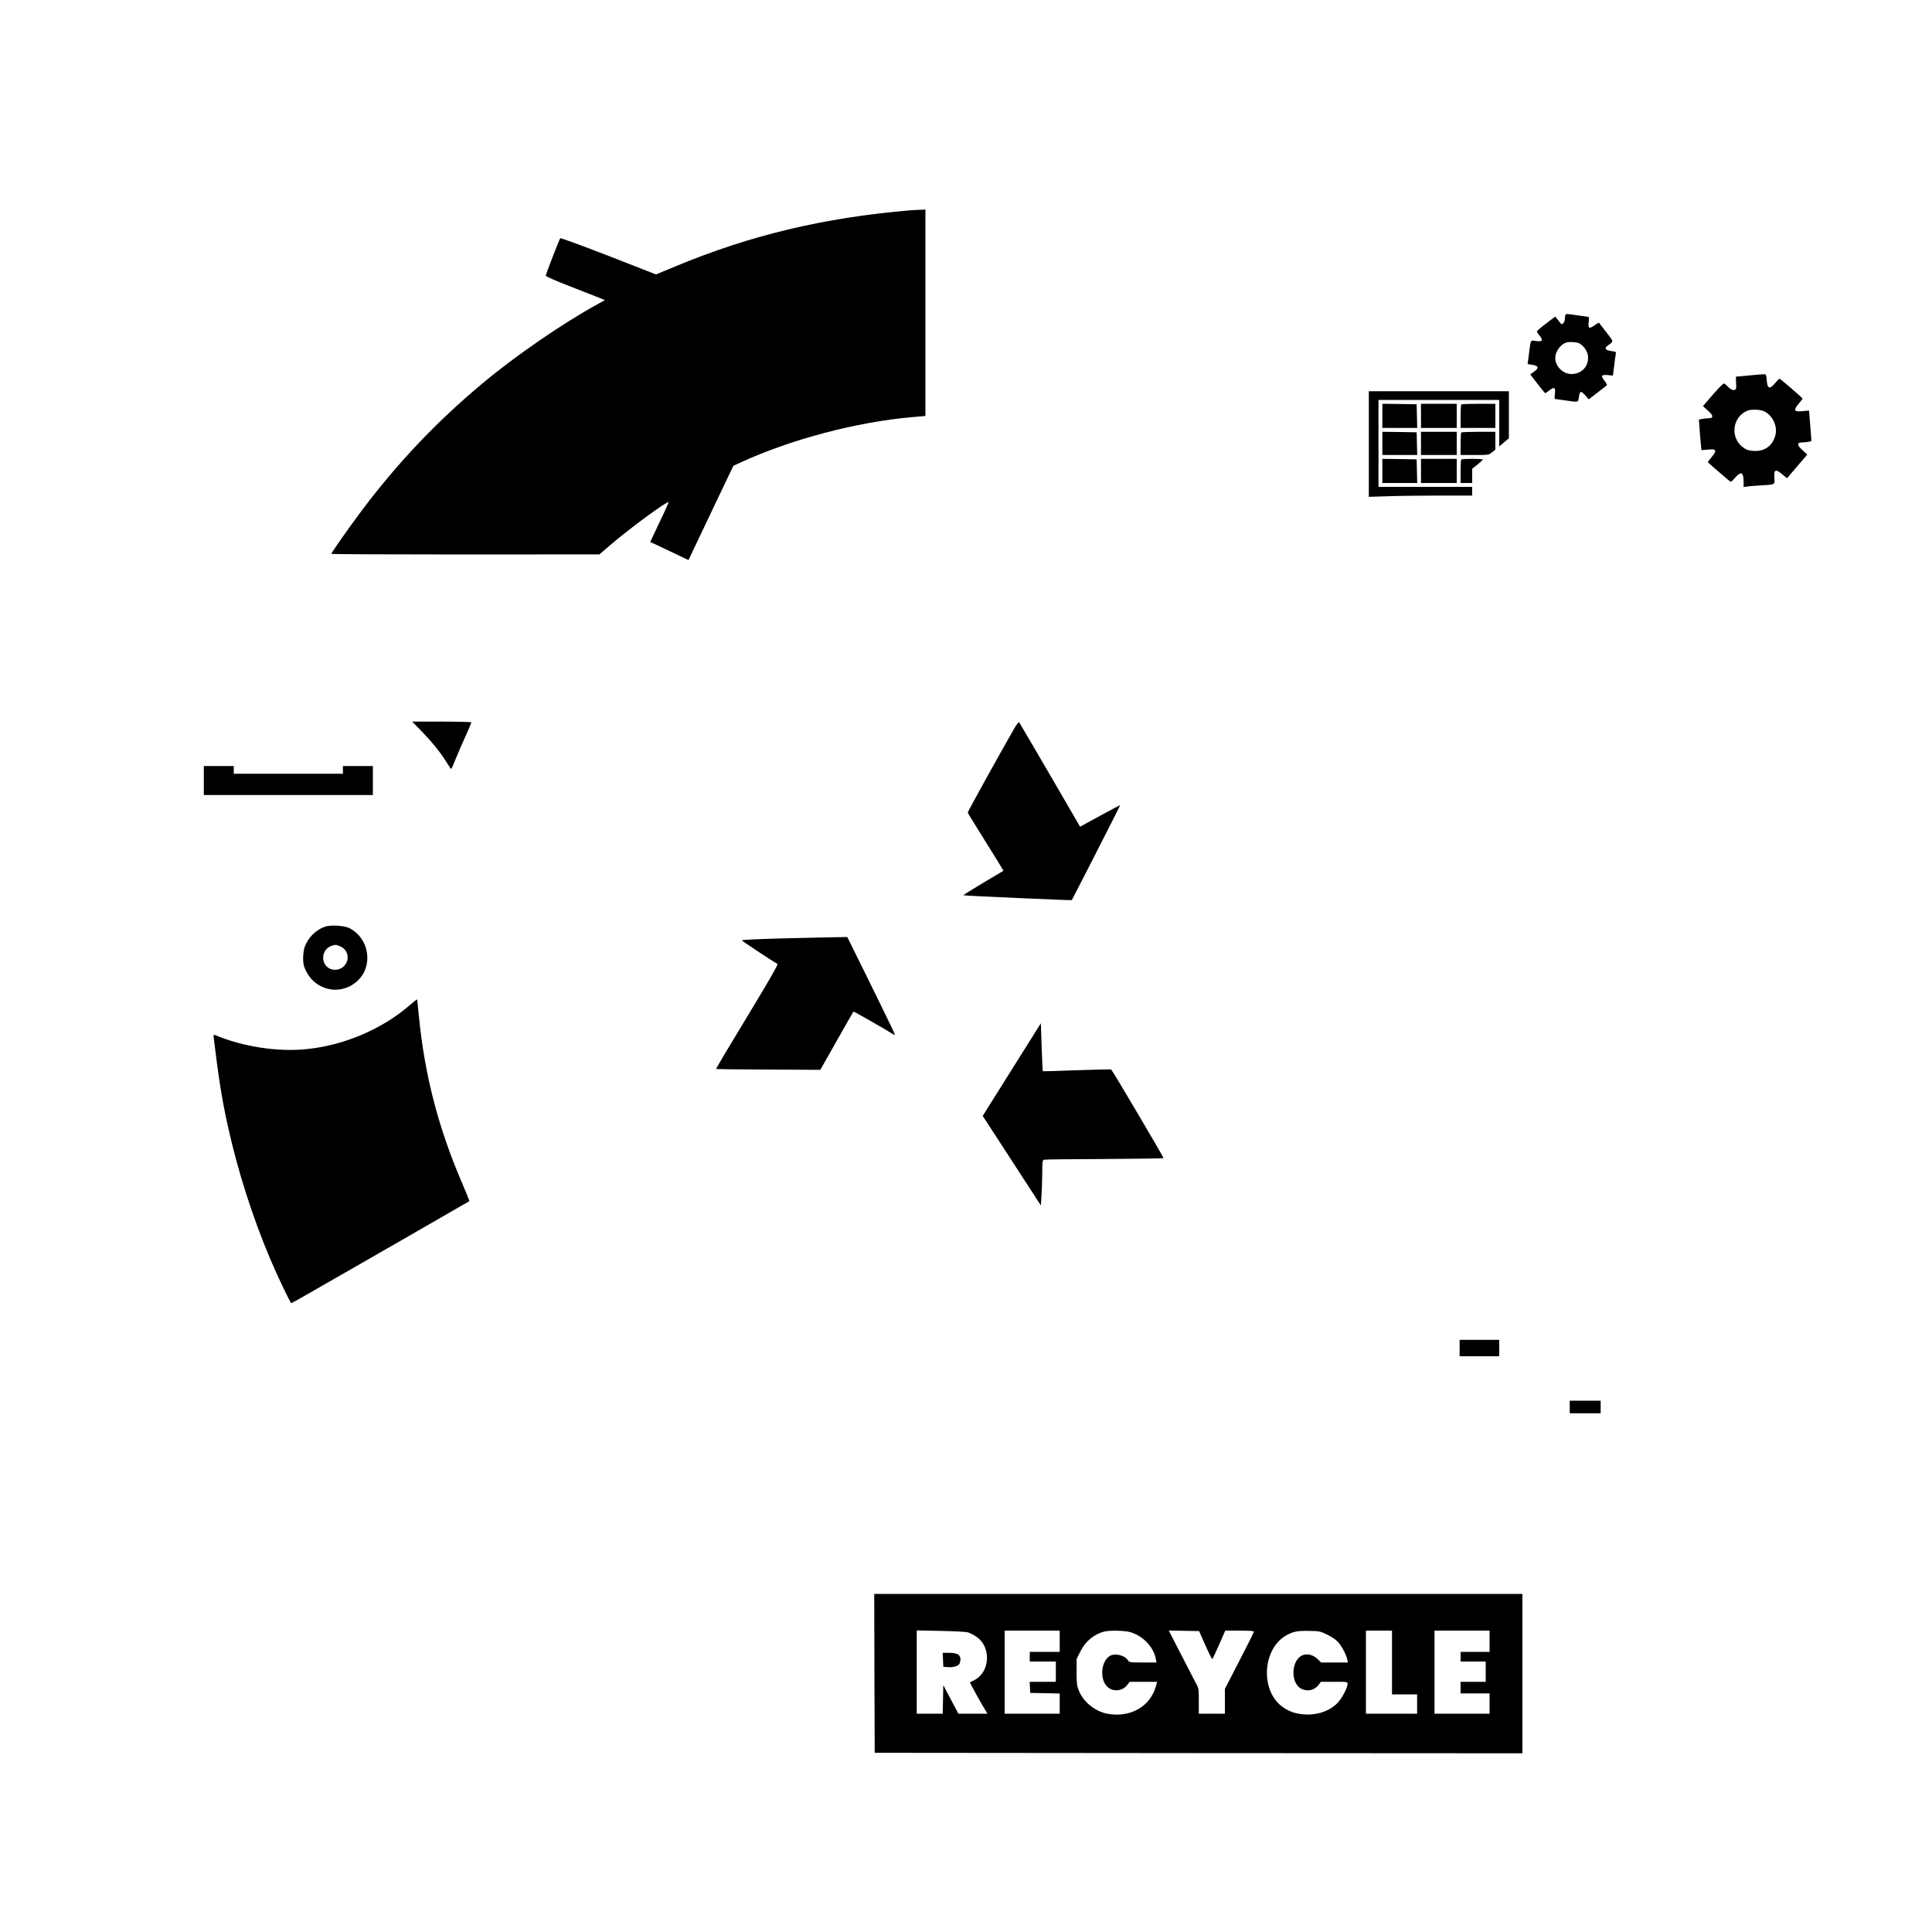 <?xml version="1.0" standalone="no"?>
<!DOCTYPE svg PUBLIC "-//W3C//DTD SVG 20010904//EN"
 "http://www.w3.org/TR/2001/REC-SVG-20010904/DTD/svg10.dtd">
<svg version="1.0" xmlns="http://www.w3.org/2000/svg"
 width="2000pt" height="2000pt" viewBox="0 0 2000 2000"
 preserveAspectRatio="xMidYMid meet">

<g transform="translate(0,2000) scale(0.1,-0.1)"
fill="#000000" stroke="none">
<path d="M9425 17823 c-896 -76 -1655 -257 -2432 -580 l-202 -84 -491 192
c-271 105 -495 187 -500 183 -10 -12 -150 -372 -150 -388 0 -7 107 -55 253
-111 138 -54 276 -108 306 -120 l53 -22 -78 -43 c-358 -196 -857 -539 -1197
-825 -471 -394 -876 -822 -1242 -1310 -138 -184 -315 -437 -315 -449 0 -3 624
-6 1388 -6 l1387 1 105 90 c175 151 501 395 602 450 18 10 9 -12 -121 -284
l-60 -128 62 -28 c34 -16 123 -58 198 -94 l136 -65 89 187 c48 102 127 267
174 366 48 99 112 235 144 302 l58 121 82 38 c521 238 1192 415 1769 466 l137
12 0 1068 0 1068 -57 -2 c-32 -1 -76 -3 -98 -5z"/>
<path d="M16207 16743 c-4 -3 -7 -21 -7 -39 0 -41 -28 -74 -44 -52 -6 8 -21
27 -33 42 l-23 29 -95 -72 c-52 -39 -95 -76 -95 -82 0 -6 11 -24 25 -41 44
-52 35 -67 -35 -58 -59 8 -53 19 -73 -137 l-13 -102 50 -8 c65 -10 70 -31 17
-70 l-40 -29 75 -97 c41 -53 77 -97 80 -97 4 0 23 13 43 29 50 40 66 30 57
-38 -4 -28 -3 -51 1 -51 4 0 53 -7 108 -15 140 -20 131 -23 139 34 4 27 12 52
19 54 6 3 28 -14 48 -36 l36 -41 89 69 c49 38 93 72 98 76 4 4 -6 25 -24 47
-42 52 -33 66 35 59 l52 -5 12 96 c6 54 14 109 17 124 5 26 3 27 -46 34 -61 8
-75 28 -39 55 67 49 68 35 -12 139 -40 52 -74 97 -76 99 -2 2 -22 -9 -46 -26
-57 -41 -69 -35 -61 33 4 30 3 54 -2 54 -5 0 -54 7 -109 15 -117 17 -120 17
-128 8z m143 -298 c39 -20 80 -76 87 -119 18 -109 -58 -198 -169 -198 -88 0
-168 79 -168 167 0 63 51 136 110 158 30 11 112 7 140 -8z"/>
<path d="M18115 16114 c-77 -7 -142 -13 -144 -13 -2 -1 -1 -30 1 -66 3 -55 1
-66 -14 -71 -21 -6 -45 6 -77 40 -14 14 -30 26 -37 26 -7 0 -58 -53 -114 -117
l-101 -117 51 -46 c59 -52 61 -80 5 -80 -18 0 -47 -3 -65 -7 l-33 -6 7 -96 c4
-53 9 -124 13 -158 l6 -63 67 6 c88 9 97 -8 40 -76 -22 -26 -40 -50 -40 -53 0
-5 67 -64 222 -195 16 -14 22 -11 59 32 64 72 89 60 89 -48 l0 -48 33 5 c17 3
82 9 142 12 156 9 148 5 143 81 -5 85 12 92 82 34 l49 -41 105 123 105 122
-50 46 c-58 52 -60 80 -4 80 18 0 47 3 65 6 l32 7 -5 71 c-4 39 -9 110 -13
158 l-7 88 -67 -6 c-89 -9 -98 8 -40 77 22 26 40 50 40 53 0 7 -231 206 -239
206 -4 0 -24 -20 -44 -45 -61 -72 -83 -61 -89 45 -2 31 -8 45 -18 46 -8 1 -78
-4 -155 -12z m141 -369 c89 -37 146 -152 124 -245 -27 -113 -111 -175 -225
-168 -52 3 -73 10 -107 34 -142 99 -117 319 42 383 38 15 126 13 166 -4z"/>
<path d="M14170 15403 l0 -546 203 6 c111 4 352 7 535 7 l332 0 0 45 0 45
-485 0 -485 0 0 450 0 450 625 0 625 0 0 -241 0 -240 50 42 50 42 0 244 0 243
-725 0 -725 0 0 -547z"/>
<path d="M14310 15695 l0 -125 180 0 181 0 -3 123 -3 122 -177 3 -178 2 0
-125z"/>
<path d="M14710 15695 l0 -125 185 0 185 0 0 125 0 125 -185 0 -185 0 0 -125z"/>
<path d="M15127 15813 c-4 -3 -7 -60 -7 -125 l0 -118 180 0 180 0 0 125 0 125
-173 0 c-96 0 -177 -3 -180 -7z"/>
<path d="M14310 15410 l0 -120 180 0 181 0 -3 118 -3 117 -177 3 -178 2 0
-120z"/>
<path d="M14710 15410 l0 -120 185 0 185 0 0 120 0 120 -185 0 -185 0 0 -120z"/>
<path d="M15127 15523 c-4 -3 -7 -57 -7 -120 l0 -113 146 0 c143 0 145 0 180
28 l34 27 0 93 0 92 -173 0 c-96 0 -177 -3 -180 -7z"/>
<path d="M14310 15125 l0 -125 180 0 181 0 -3 123 -3 122 -177 3 -178 2 0
-125z"/>
<path d="M14710 15125 l0 -125 185 0 185 0 0 125 0 125 -185 0 -185 0 0 -125z"/>
<path d="M15127 15243 c-4 -3 -7 -60 -7 -125 l0 -118 60 0 60 0 0 74 0 74 55
43 c30 24 54 47 55 52 0 9 -214 10 -223 0z"/>
<path d="M4371 12423 c108 -111 202 -230 260 -327 19 -31 36 -56 40 -56 3 0
23 44 44 98 21 53 67 160 102 236 35 77 63 144 63 148 0 4 -138 8 -307 8
l-306 0 104 -107z"/>
<path d="M10502 12463 c-135 -234 -487 -869 -484 -875 1 -5 85 -142 187 -305
102 -162 184 -296 183 -297 -282 -167 -417 -250 -414 -254 5 -5 1118 -54 1121
-50 8 11 504 982 502 984 -1 1 -95 -49 -209 -111 l-207 -113 -312 537 c-172
295 -315 540 -319 544 -5 5 -26 -22 -48 -60z"/>
<path d="M2110 11920 l0 -150 875 0 875 0 0 150 0 150 -155 0 -155 0 0 -40 0
-40 -565 0 -565 0 0 40 0 40 -155 0 -155 0 0 -150z"/>
<path d="M3358 10405 c-93 -35 -170 -114 -204 -207 -9 -24 -16 -76 -16 -116 0
-58 5 -83 26 -125 39 -81 89 -132 162 -168 127 -63 278 -38 381 63 159 156
114 434 -88 539 -56 29 -203 37 -261 14z m162 -201 c73 -29 101 -114 60 -181
-35 -58 -110 -79 -169 -49 -99 52 -83 203 25 236 40 12 39 12 84 -6z"/>
<path d="M8107 10286 c-235 -6 -427 -15 -428 -20 0 -6 292 -200 369 -245 9 -5
-78 -157 -313 -545 -180 -296 -325 -540 -322 -542 2 -2 245 -5 541 -6 l538 -3
169 299 c93 165 172 302 174 304 3 4 334 -185 413 -236 21 -14 21 -10 -11 59
-19 41 -132 271 -250 512 l-216 437 -118 -2 c-65 -1 -310 -6 -546 -12z"/>
<path d="M4240 9593 c-282 -244 -668 -410 -1052 -452 -303 -34 -667 21 -962
144 -17 7 -18 4 -12 -41 53 -435 84 -626 146 -907 102 -462 258 -948 442
-1381 73 -172 204 -446 213 -446 4 0 75 39 158 87 349 199 1682 965 1686 969
2 1 -33 88 -77 191 -247 574 -388 1123 -447 1737 -8 88 -16 160 -18 161 -1 1
-36 -27 -77 -62z"/>
<path d="M10474 8928 l-301 -480 301 -463 301 -464 6 92 c4 51 7 156 8 234 1
139 2 143 24 148 12 3 293 6 624 7 331 2 604 6 608 9 4 5 -517 888 -542 918
-1 2 -161 -1 -354 -8 -192 -7 -352 -12 -354 -10 -2 2 -7 115 -12 250 l-8 246
-301 -479z"/>
<path d="M15110 6045 l0 -85 205 0 205 0 0 85 0 85 -205 0 -205 0 0 -85z"/>
<path d="M16250 5435 l0 -65 160 0 160 0 0 65 0 65 -160 0 -160 0 0 -65z"/>
<path d="M9052 2678 l3 -823 3353 -3 3352 -2 0 825 0 825 -3355 0 -3355 0 2
-822z m970 423 c20 -6 58 -26 85 -44 156 -104 144 -366 -20 -449 -23 -11 -44
-22 -46 -24 -3 -3 130 -244 167 -301 l14 -23 -150 0 -151 0 -78 148 -78 147
-3 -147 -3 -148 -134 0 -135 0 0 431 0 431 248 -5 c143 -3 262 -9 284 -16z
m948 -91 l0 -110 -155 0 -155 0 0 -50 0 -50 135 0 135 0 0 -105 0 -105 -135 0
-136 0 3 -57 3 -58 153 -3 152 -3 0 -104 0 -105 -285 0 -285 0 0 430 0 430
285 0 285 0 0 -110z m731 94 c132 -39 241 -153 264 -277 l7 -37 -141 0 c-131
0 -142 1 -153 21 -36 57 -144 80 -197 42 -85 -62 -96 -237 -20 -312 57 -57
155 -50 206 14 l28 35 142 0 142 0 -15 -52 c-61 -208 -268 -323 -503 -278
-125 24 -246 122 -292 237 -21 51 -24 75 -24 194 l0 135 38 76 c52 107 144
183 251 209 58 13 210 10 267 -7z m777 -136 c36 -81 68 -145 72 -143 3 2 35
69 70 149 l64 146 148 0 c102 0 148 -3 148 -11 0 -6 -67 -142 -150 -302 l-150
-290 0 -128 0 -129 -135 0 -135 0 0 131 c0 130 0 131 -34 192 -18 34 -88 169
-155 300 l-122 238 157 -3 157 -3 65 -147z m1264 109 c49 -24 90 -53 113 -79
40 -48 81 -127 91 -175 l7 -33 -139 0 -138 0 -37 36 c-41 40 -94 56 -143 43
-127 -35 -146 -286 -26 -350 62 -34 139 -17 181 40 l23 31 138 0 c136 0 138 0
138 -22 0 -39 -59 -151 -103 -196 -83 -86 -214 -130 -350 -119 -90 8 -147 27
-214 73 -238 163 -219 600 31 744 73 41 114 49 242 47 105 -2 113 -4 186 -40z
m668 -287 l0 -330 130 0 130 0 0 -100 0 -100 -265 0 -265 0 0 430 0 430 135 0
135 0 0 -330z m1010 220 l0 -110 -150 0 -150 0 0 -50 0 -50 130 0 130 0 0
-105 0 -105 -130 0 -130 0 0 -60 0 -60 150 0 150 0 0 -105 0 -105 -285 0 -285
0 0 430 0 430 285 0 285 0 0 -110z"/>
<path d="M9762 2818 l3 -73 45 -3 c68 -5 118 13 127 46 19 73 -12 102 -109
102 l-69 0 3 -72z"/>
</g>
</svg>
